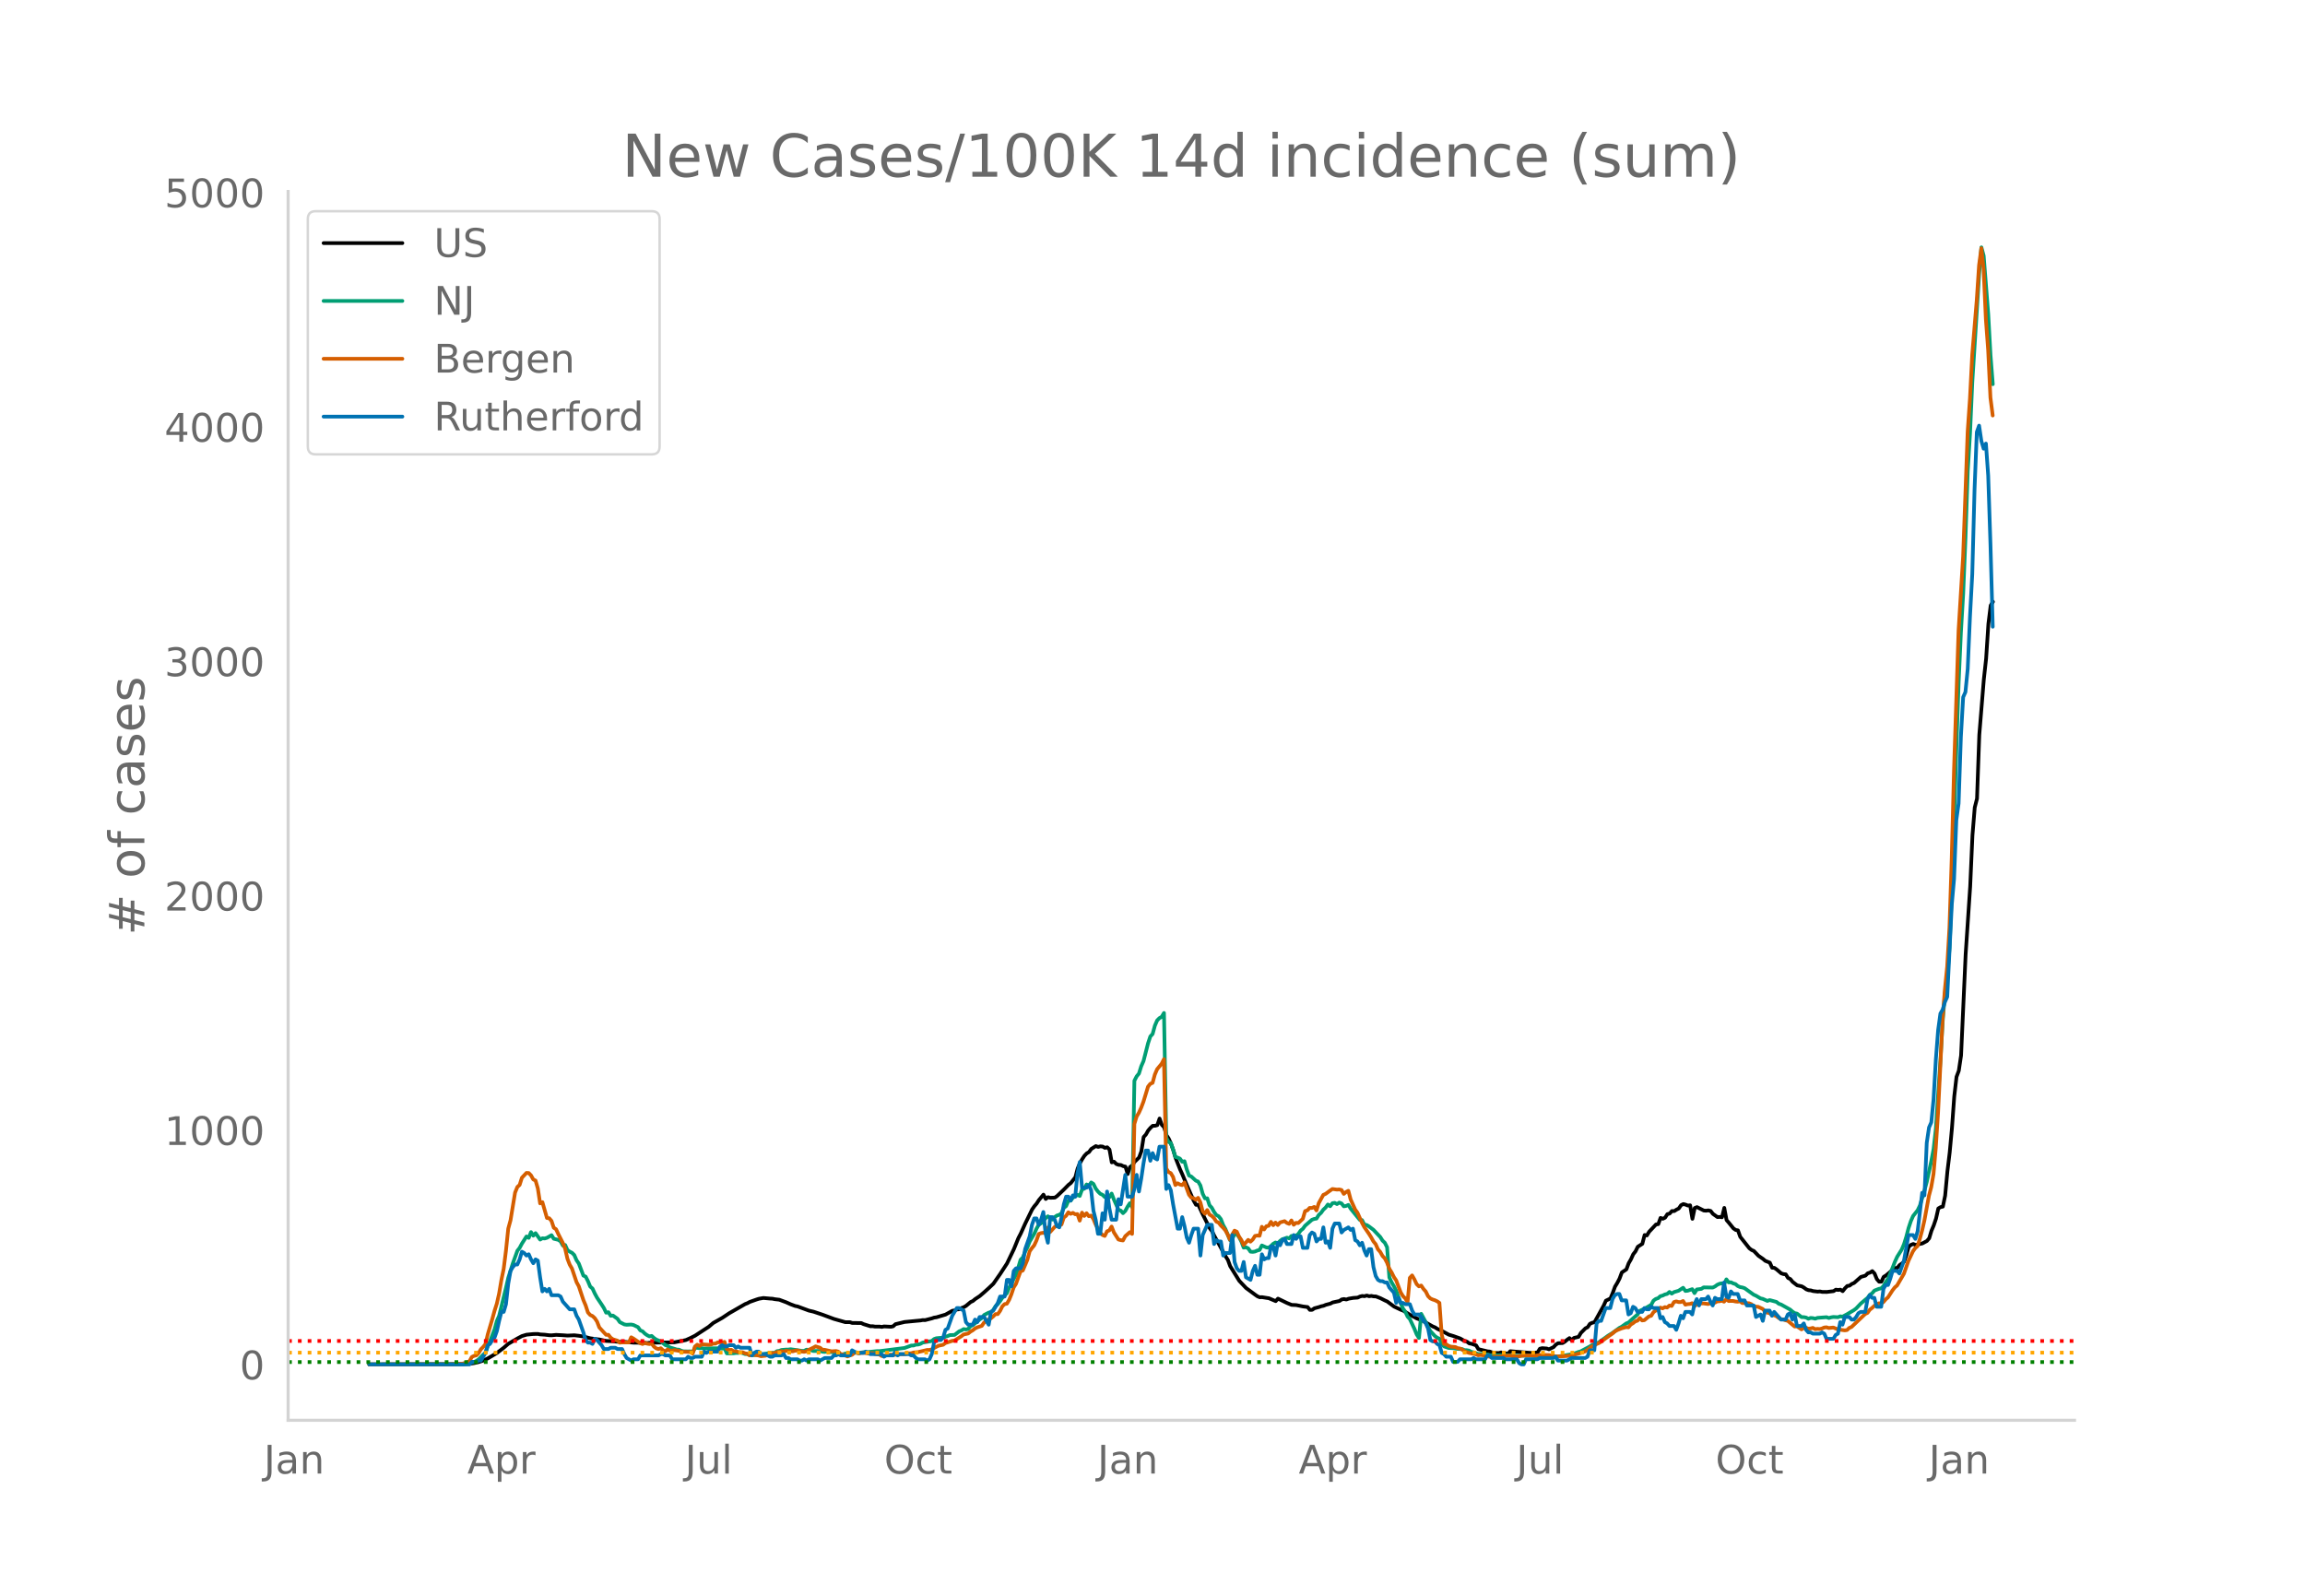 <svg height="864" viewBox="0 0 936 648" width="1248" xmlns="http://www.w3.org/2000/svg" xmlns:xlink="http://www.w3.org/1999/xlink"><defs><style>*{stroke-linecap:butt;stroke-linejoin:round}</style></defs><g id="figure_1"><path d="M0 648h936V0H0z" style="fill:#fff" id="patch_1"/><g id="axes_1"><path d="M117 576.72h725.4V77.76H117z" style="fill:none" id="patch_2"/><path clip-path="url(#pf235233753)" d="m149.973 554.04 37.92-.102 2.775-.136 1.85-.275 1.85-.43 1.85-.592 1.85-.898 1.85-1.078 1.85-1.113 2.774-2.125 1.85-1.604 1.85-1.089 1.85-1.076 1.85-.981 1.849-.56 2.775-.277 1.85-.032.924.195 1.85.11 1.85.226.925.027 1.85-.173 2.774.146 1.85.137 2.775-.126 1.85.21 1.85.28 2.774.726 2.775.387.925.098 2.774.6 1.85.083 2.775.233 1.85.084.925-.043 3.7.346 4.624.053.925.12.925-.143 10.173-.183 4.625-.914 1.85-.827 1.85-.931 5.549-3.614 1.85-1.56 3.7-2.096 2.774-1.852 6.474-3.72.925-.361.925-.508 2.775-.988.925-.293 1.85-.33 2.774.246.925.045.925.196 1.85.216 2.775 1.033 1.85.827 1.85.693.924.166 4.625 1.705 1.85.427 3.7 1.232 4.624 1.724 4.624 1.31 1.85.006.925.306 3.7.049.924.442 2.775.863.925-.029.925.16 1.85-.01.924.141.925-.198 2.775.138.925-.185.925-.864 3.7-.893 4.624-.444 1.85-.168.925-.173.925.037 2.774-.707.925-.325.925-.127 3.7-1.096 2.774-1.555.925-.144.925-.372.925-.088.925-.514.925-.325.925-.544 1.85-1.545.925-.433.924-.772 1.85-1.219 1.85-1.587 1.85-1.675 1.85-1.751 2.774-3.99 2.775-4.26 2.775-5.782 1.85-4.537.924-1.77 1.85-4.11 2.775-5.697.925-1.334.925-1.084.925-1.426 1.85-2.2.924 1.76.925-.706.925.221 1.85-.059.925-.655 2.775-2.658 1.85-1.882.924-.722 1.85-2.349.925-3.545.925-2.166.925-1.627.925-1.395.925-.964.925-.549.924-1.266 1.85-1.154.925.342.925-.232.925.088.925.524.925-.234.925.92.925 5.209.924-.271.925.932.925.344.925.062.925.46.925.194.925 3.015.925-2.834.925-.634.925-1.46 1.85-1.785.924-2.518.925-5.796.925-1.017.925-1.63.925-1.082.925-.84.925-.01.925-.247.924-2.686.925 2.593.925.92.925 3.21.925 1.394.925 2.044.925 2.606.925 3.167 1.85 4.717.924 2.022 1.85 4.435 2.775 6.293.925 1.633.925-.021 1.85 3.973 2.774 5.507.925 1.23.925 1.844 1.85 3.336 2.775 5.066.924 1.45.925 2.512 3.7 5.977 2.775 2.924 3.7 2.736.924.637.925.374.925-.042 1.85.303.925.131 2.774 1.177.925-1.017 3.7 1.789 1.85.755 1.85.076 2.774.568 1.85.233.925 1.154.925-.025.925-.63 1.85-.494.924-.323.925-.19.925-.393 1.85-.485.925-.485 2.775-.589.925-.634.924-.152.925.198.925-.33 1.85-.322 1.85-.135.925-.438.925-.227.925.102.924-.283.925.297.925-.132.925.183.925.028 1.85.72 1.85.93.925.417 2.774 2.059 2.775 1.307.925.34 2.775 1.688 2.774 1.497 1.85.64 4.625 2.597.924.375.925.601 1.85.842 2.775 1.505 1.85.555 2.774.985 1.85 1.057.925.27.925.687.925.153 1.85.64.925 1.538 3.7.89.924.08.925.346 1.85.246.925.019.925-.28.925.311.924.071.925.211.925-1.064 8.324.69 1.85-.125.925-.045.925-1.53.925-.225 1.85.137.925.326 1.85-.884.924-1.002.925-.59 1.85-.071.925-.575.925-.79.925-.641.925.84.924-.923 1.85-.422.925-1.583 1.85-1.874.925-.472.925-1.384.925-.401.925-.24 3.7-6.692.924-2.043 1.85-.903.925-2.233.925-2.558.925-1.524.924-1.783.925-2.473 1.85-1.24.925-2.483.925-1.603.925-2.048.925-1.172.925-1.877 1.85-1.19.924-3.577.925.174.925-1.516 2.775-2.938.925-.13.925-2.537.925.345.925-.446.924-1.422.925-.247.925-1.028.925.048.925-.607.925-.462.925-1.346.925-.462.925.236.925.387.924-.112.925 5.487.925-4.378.925-.385 2.775 1.396.925.075.925-.135.925.22.924 1.183 1.85 1.315.925-.062.925.13.925-3.805.925 4.964.925 1.064 1.85 2.292.924.648.925.154.925 2.618 3.7 4.666.925.695.925.41 1.85 1.938 1.85 1.276.924.785 1.85.739.925 2.062.925.051.925.637 1.85 1.58.924.31.925.106.925 1.47.925.432.925 1.14 1.85 1.424 1.85.39.924.526.925.7.925.349.925.08.925.286 1.85.215.925-.074.925.195 1.85.019 2.774-.336.925-.606.925.129.925-.131.925.626.925-1.178.925-.928.924-.137.925-.698.925-.392 2.775-2.453 1.85-.534.925-.941.925-.284.925-.604.924.978.925 2.258.925 1.065.925-.01.925-1.963.925-.546 1.85-1.549.925-.974.925-.495.924-.093.925-1.118.925-.616.925-.845.925-2.687.925-3.293.925-.774.925-.36.925.39 2.774-.613 1.85-.998.925-1.1.925-3.058.925-2.189.925-2.745.925-4.11.925-.547.924-.203.925-4.448.925-9.88.925-7.652.925-9.971.925-12.725.925-8.021.925-2.472.925-6.211 1.85-40.966 1.85-27.679.924-20.77.925-11.25.925-3.646.925-25.825 1.85-22.635.925-8.374.924-14.115.925-7.476.925-1.487h0" style="fill:none;stroke:#000;stroke-linecap:round;stroke-width:1.5" id="line2d_1"/><path clip-path="url(#pf235233753)" d="m149.973 554.04 37.92-.105 2.775-.352.925-.329.925-.17.925-.471.925-.618 1.85-1.877.925-.77.925-2.646.924-2.066 1.85-4.836.925-3.4.925-2.109 2.775-11.329.925-4.06 1.85-5.85 1.85-5.132.924-1.196.925-1.727 1.85-2.895.925.553.925-2.336.925 1.45.925-1.02 1.85 2.605.924-.536.925.086.925-.274 1.85-1.062.925 1.451 1.85.45.924.626.925 1.685.925-.216.925 2.035.925.656.925.456.925.915.925 2.122.925 1.347 1.85 4.887.924.416.925 1.818.925 2.216.925.79.925 2.004.925 1.705 1.85 2.766.925 1.44.924 1.909.925-.193.925 1.447.925-.096 1.85 1.333.925 1.336 1.85.934.925.135 1.85-.096.924.184 1.85.888.925 1.32.925.372.925.925.925.654.925.473.924-.184.925.834.925.649 1.85.736 1.85 1.498.925.346.925.602 2.774.858.925.062.925.447.925.235 1.85.024.925-.021.925.42.925-1.809.924-.043.925.163.925-.035.925.141 1.85-.06 3.7-.04 1.85.125.924-.1.925 2.064 1.85-.013.925-.032.925-.143.925.002.925-.138.925.221.924.36.925.03.925.43 1.85.002 3.7-.403 2.774-.515 1.85-.018.925-.686.925-.114.925-.377 1.85-.157h.925l.924-.142 1.85.26 2.775.42.925-.025.925-.485 1.85.227.924.33 1.85-.025.925.017.925.294.925.075.925-.173.925.21.925.036 1.85.38.924.374.925.227.925-.076.925-.298 2.775-.026.925-.298.925-.17.924.218 1.85-.29.925.027 4.625-.463.925.016 10.174-1.282 2.774-.994.925-.021.925-.341.925-.048.925-.271.925-.521 3.7-.639.924-.787.925-.34 1.85-.178.925.096.925-.57.925-.248.925-.382 1.85-.061 1.85-1.426.924-.384.925-.559.925.146.925-.193.925-1.12.925-.405 2.774-2.29.925-.62.925-1.25 1.85-.961.925-.189.925-.896.925-1.514.924-.858.925-1.196.925-1.385 1.85-1.85.925-2.283.925-1.495.925-2.08.925-1.524 1.85-6.2.924-.911.925-2.36.925-1.727.925-2.379 1.85-3.142.925-2.095.925-1.632.925-.534 1.85-2.116.924-.748.925.59.925.75.925-1.041.925-.622.925-.267.925-.655.925-2.183.924-.702.925-2.21.925.02.925-1.287.925-.433.925-.694.925.477.925-2.612.925-.338.925-1.723.925.686.924-1.499.925.577.925 1.894.925 1.214.925.916.925.42.925.936.925-.371.925.446.925-1.511.924 2.401 1.85 4.167.925.331.925 1.054.925-.902.925-1.72.925-1.414.925 1.613.925-51.356.924-1.78.925-1.118.925-2.974.925-2.102 1.85-7.22.925-2.78.925-.995.925-3.387.925-2.139.924-.926.925-.523.925-1.57.925 50.624.925 1.755.925.442.925 2.606.925 3.023.925.282.925.4.924 1.28.925-.204.925 3.288.925 2.514.925.407 1.85 1.685.925.363.925 1.583.925 3.352.924 1.885.925-.03.925 2.827.925 1.007.925 1.696.925 1.285.925.471.925 1.168.925 2.416.925 1.626 1.85 4.49.924-.518.925-1.927.925.014.925 1.267.925 1.75.925 2.465.925-.153.925.449.924 1.342.925.086.925-.147.925-.405.925-.238.925-1.818 1.85.816.925.09.925-.7.924-.904.925-.524.925.426.925-1.038.925-.704.925-.256.925-.372.925.287.925-.986.925.343.925-.458.924-.666.925-1.37.925-.744.925-1.272 2.775-2.4.925-.344.925-.14.925-1.481.924-.857.925-1.28.925-.857.925-1.238.925.69.925-1.218.925-.146.925.497.925-.604.925.343.924 1.17.925-.156.925-.416.925 1.507 3.7 4.554.925.112.925 1.811.924.159.925.56 1.85 1.394 2.775 2.937.925 1.457.925.874.925 1.814.924 12.304.925 1.961.925 1.557.925 1.794 1.85 5.205.925 2.09.925 1.287.925 1.966.925 1.014 1.85 3.948.924 2.286.925 1.452.925-9.813 1.85 3.416.925 1.946.925 1.644 1.85 2.006.924.681.925.385.925 2.234.925.913 1.85.63 1.85.094 1.85.281 1.85.098.924.419.925.025.925.161.925.522.925.184 1.85.684 2.774.007 1.85.434 1.85.047 2.775.012 1.85-.108 2.774.235 2.775.103.925-.09.925.075 1.85-.067 4.624.294 1.85-.027 4.624.096 1.85-.132 4.625-.792.924-.197 1.85-.723.925-.243 1.85-.985 1.85-.993.925-.59 1.85-.663.924-.462 2.775-1.97.925-.679 1.85-1.142 2.774-2.043.925-.468 1.85-1.34.925-.365 1.85-1.686 1.85-1.61.925-1.48 1.85-.828 2.774-1.62.925-1.707.925-.664.925-.301.925-.818.925-.244.925-.458.924-.214.925-.802.925.676.925-.618 1.85-.547 1.85-1.207.925 1.291.925-.096 1.85-.634.924 1.611.925-1.484 1.85-.244.925-.6 3.7.068.924-.446.925-.685.925-.401.925-.21.925.352.925-1.94.925 1.228.925-.045.925.46.924.278.925.79.925.413.925.161.925.298 3.7 2.652.925.404 1.85 1.09.924.2 1.85.828.925-.346 2.775.752.925.739.924.31 3.7 2.069.925.8.925.639.925.175 1.85 1.43.924.011.925.181.925.49.925-.35.925.082.925.238.925-.342 3.7-.277.924.344.925-.282.925-.15 1.85.108.925-.374.925.152 1.85-.99 2.774-1.661.925-.697 1.85-1.954 1.85-1.577.925-.74.925-1.26.925-.612.924-1.101 1.85-.724.925-.18.925-.942.925-1.62.925-1.33 1.85-4.514.925-2.374.924-2.03 1.85-2.953.925-2.197.925-2.964.925-3.557.925-2.793.925-2.115 1.85-2.34.924-1.93 1.85-6.103.925-3.462 1.85-8.525.925-4.87.925-8.196 1.85-27.845.924-15.952.925-11.057.925-6.915.925-11.614.925-23.024 1.85-58.17.925-26.52.925-20.477.925-15.698.924-22.634.925-27.198.925-15.156.925-20.92 2.775-43.829.925-10.904.925 3.427 1.85 23.704.924 16.645.925 11.796h0" style="fill:none;stroke:#009e73;stroke-linecap:round;stroke-width:1.5" id="line2d_2"/><path clip-path="url(#pf235233753)" d="m149.973 554.04 33.296-.071 4.625-.256 1.85-.53.924-.49.925-1.665.925-.45.925-.204.925-.96.925-1.541.925-.92.925-1.163.925-3.932 1.85-6.27.924-3.369.925-2.9.925-4.125.925-5.473.925-4.503.925-7.372.925-8.925.925-3.39 1.85-11.252.924-2.277.925-.837.925-2.92 1.85-1.961.925.05.925.95.925 1.665.925.45.924 3.195.925 6.065.925-.5 1.85 6.423.925.112.925 1.082.925 2.768.925.602.925 1.991 1.85 3.635.924 2.318.925 4.054.925 2.39.925 1.592 1.85 5.514.925 1.705 1.85 5.555.924 2.185.925 2.86.925 1.04.925.41.925.857.925 1.389.925 2.389 1.85 2.022.924.98.925-.01.925 1.174.925.653 1.85.552.925.817.925-.113 2.774.02.925-2.092.925.51 2.775 1.89.925.326.925-.48.925.337.925.153.924-.143.925 1.185.925.725.925.275.925-.347.925.848.925.418.925-.755.925.49h.925l.924-.225 1.85.276.925.378 3.7.081.925.674.925-2.869.924-.745.925.52.925-.674 2.775.194.925-.06.925-.41.925-.01.925-.5.925-.03.924.112.925-.286.925 2.89.925.418.925-.092.925.562.925.01.925.327 1.85.102.924.429.925.174.925.633.925-.245.925.03 1.85.307.925.275 1.85-.204 2.774-1.072.925.02.925-.449.925-.092.925-.265.925.234.925-.398.925.164 1.85.081.924-.275.925-.092 1.85.46.925.101.925-.204.925-.592 1.85-.899.924-.52 1.85.582.925.776.925.04 2.775.623 1.85-.112.924.235.925 1 .925.164 1.85.786.925-.398.925-.266.925-.806.925-.072.924.317.925-.235.925-.02 1.85.255 1.85-.153.925.367 1.85.204.924.623.925-.05.925-.246.925-.04.925-.235.925.102.925-.01.925-.266 2.775.02 1.85-.347.924-.04.925-.307 1.85-.163 3.7-.868.924.01.925-.255 1.85-1.021.925-.45 1.85-.388.925-.694 2.774-.899.925-.112 2.775-1.746.925-.735 1.85-.388.925-.746.925-.54.924-.746.925-.46 1.85-.612.925-1.369 1.85-1.245.925-.45.925-.765.925-.95.924.01.925-1.276.925-1.869.925-.929.925-.153.925-1.573.925-2.267.925-2.767.925-1.46 1.85-5.064.924-.358 1.85-4.34.925-3.44.925-1.308.925-1.113.925-1.98.925-2.635.925-.357 1.85-.266.924-2.001.925 1.807 1.85-2.042.925-.664.925.235.925-.592.925-2.798.924-.704.925-1.42.925.613.925-.398.925.572.925-.082.925 2.675.925-3.257.925 1.348.925-1.103.925 1.215.924-.266.925 1.359.925 2.256 1.85 3.42.925.848.925.388.925-1.878.925-.368.925-1.562.924 2.358 1.85 2.9.925.256.925.132.925-1.725 1.85-1.634.925.694.925-44.642.924-3.022.925-1.542.925-2.053.925-2.45 1.85-6.076.925-1.164.925-.388.925-3.38.925-2.164 1.85-2.237.924-1.838.925 44.336.925 1.522.925.418.925 1.552.925 3.278.925-.704.925.5.924.235.925-1.103 1.85 5.014.925 1.164.925.224.925.644.925-.766.925 1.848.925 3.584.924 1.031.925-1.51.925 1.827.925.541.925.899.925 1.44.925.387.925 1.195.925.909.925 1.072.924 1.654.925 2.134.925-2.113.925-1.583.925.439.925 2.022.925 1.337.925 2.053 1.85-2.094.924.715.925-.858.925-1.47.925-.153.925.082.925-3.635.925 1.072.925-1.318.925-.163.925-1.603.924 1.358.925-1.062.925 1 .925-1.061 1.85-.52.925.734.925.368.925-1.389.925 1.756.925-.786.924.092 1.85-1.715.925-3.145.925-.307.925-.99.925.02.925-.418.925 1.419.925-2.971 1.85-3.34.924-.398 1.85-1.358.925-.633 1.85.256.925-.072.925.225.924 1.582.925-.776.925-.48.925 3.503 1.85 4.125.925 1.256 1.85 4.135.925 1.716 1.85 2.675.924 1.46.925 1.675.925 1.123.925 2.093.925 1.052.925 1.644.925.98.925 1.757.924 2.47.925 1.481.925 1.869.925 1.358 1.85 4.911.925 1.501.925.899.925 1.603.925-9.935.924-.99.925 1.592.925 1.95.925.91.925-.338.925 1.389.925 1.031.925 1.88.925.928.925.43.924.295.925.45.925.633.925 12.804.925 3.86.925.153.925.623.925.327 1.85.153.924.46.925.132.925.429.925.725 1.85.653 2.775.562.925.408.925-.132 1.85.214 1.85.49.924.082 3.7-.204.925-.215 2.774-.122.925.275 1.85.133 1.85-.306.925-.174.925.072 1.85-.03 1.85.101 1.849-.306 3.7.01 2.774.51 1.85.062 2.775-.174 1.85-.214 3.7-.98 1.849-.674.925-.592 1.85-1.46.925-.338.924-.592.925-.388.925-.541 1.85-1.41 2.775-1.95.925-.827.925-.52 1.85-.735 1.85-.511.924.102.925-1.133.925-.552.925-.745.925-.296.925-1.072.924.98.925-.102 1.85-1.532.925-.265.925-1.44.925-.684.925-.5.925-.685.925.307.925-.5.924.163.925-.797.925.153.925-1.572.925-.296.925.286.925.01.925-.44.925 1.492.925-.215.924-.071.925-.307.925 1.256.925-.806 1.85-.358.925-.02 1.85.265.925-.316.924-.03.925-.225.925-.5.925-.062.925-.204.925.378.925-1.032.925.756 1.85-.01.924.214.925.082.925-.174.925.715 1.85.04.925.062.925.378.925.766.925.224.924.072 1.85.868.925 1.062.925.439.925.214.925.715.925.122.925.388.925.705.924.541.925.051.925.358.925.224 2.775 2.308.925-.082 1.85 1.246.924-.541.925-.123.925.388.925-.092.925-.234.925.52.925-.122.925.081.925-.224.925-.409.924-.092.925.297 1.85-.194 1.85.755 2.775.398.925-.122.924-.868.925-.398 5.55-5.27.925-.428.925-1.297.925-.715.924-.867 1.85-1.042.925.02.925-.51.925-1.113.925-.786 1.85-2.86.925-1.184.924-.796 2.775-4.759 1.85-5.268 1.85-3.89.925-1.267.925-.817.924-2.93.925-3.41.925-4.034 1.85-10.068.925-3.503.925-5.299.925-10.589.925-14.346 1.85-38.087.924-11.988.925-9.19.925-15.806.925-28.202.925-35.616 1.85-56.773 1.85-30.112 1.85-50.748.924-13.336.925-17.828 1.85-22.383.925-14.03.925-6.892.925 8.465.925 20.412.924 12.457.925 19.32.925 7.249h0" style="fill:none;stroke:#d55e00;stroke-linecap:round;stroke-width:1.5" id="line2d_3"/><path clip-path="url(#pf235233753)" d="M149.973 554.04h40.695l.925-1.04h1.85l.925-.52h.925l1.85-3.12.925-3.12.924-.521.925-1.56.925-1.04.925-2.6.925-4.161.925-3.64h.925l.925-3.12.925-8.322.925-5.2.925-1.56.924-1.04h.925l.925-2.08.925-3.121.925.52.925 1.04.925-.52.925 2.08.925 1.56.925-1.56.924.52.925 6.76.925 5.722.925-1.04.925 1.04.925-1.04.925 2.6h2.775l.924.52.925 2.08 2.775 3.12h1.85l.925 2.6.925 1.56 1.85 5.202.924 3.12.925 1.04h.925l.925.52.925-2.08.925.52 1.85 2.08.925 1.56h1.85l.924-.52h1.85l.925.52h1.85l.925 2.08.925 1.56 1.85 1.04.924-.52h1.85l.925-1.56h7.4l.924-.52h.925l.925.52h1.85l.925 1.56h5.549l.925-1.04.925.52h.925l.925-.52h2.774l.925-2.08.925.52.925-.52h3.7l.925-2.08.924-.52.925.52h.925l.925-.52h1.85l.925 1.04.925-.52.925.52h3.7l.924 3.12.925-1.04.925-.52h.925l.925 1.04h1.85l1.85 1.04h.924l.925-.52h2.775l.925-.52.925 1.56h.925l.924.52h2.775l.925.52h.925l.925-.52.925.52.925-.52h3.7l.924.52 1.85-1.04h2.775l.925-1.04h.924l.925-.52.925.52h3.7l.925-2.08 1.85 1.04h2.774l.925-.52 1.85 1.04h4.624l.925 1.04.925-.52h2.775l.925-1.56.925 1.56.925-.52h3.7l.924.52h.925l.925 1.04.925.52h2.775l.925.52.924-.52.925-2.08.925-4.68.925-1.04h1.85l.925-1.04.925-3.12.925-.52 1.85-5.201 1.85-3.12h.924l1.85 1.04.925 4.68.925 1.04h1.85l.924-2.08.925 1.04.925-2.08h1.85l1.85 3.12.925-5.2.925-.52 1.85-3.12.924-2.601h1.85l.925-6.76h.925l.925 2.6.925-6.241.925-1.04h1.85l.924-2.08.925-5.721 1.85-5.201.925-4.68.925-2.6h.925l.925 2.6.925-2.08.924-3.121.925 8.84.925 3.641.925-10.4h.925l.925 1.04.925 2.6.925.52.925-4.16.925-5.201.924-3.12h.925l.925 1.56.925-2.08.925.52.925-9.362.925-4.68.925 10.4h1.85l.925-1.04.924 2.08.925 8.322.925 3.64.925 5.72h.925l.925-8.32.925 2.6.925-11.441.925 6.76.925 4.681h1.85l.924-8.32.925 2.08 1.85-11.962.925 8.841h1.85l.925-3.12.924-5.72.925 6.76.925-5.2.925-6.241.925-5.201h.925l.925 4.16.925-3.12.925 2.08.925.52.924-5.2h1.85l.925 17.162.925-1.56.925 2.08.925 5.72 1.85 9.882h.925l.924-4.68.925 3.64.925 4.68.925 2.08.925-3.12.925-2.6h1.85l.925 10.92.925-8.32 1.85-4.16h1.85l.924 7.8.925-1.56.925.52h.925l.925 5.72.925-1.04h1.85l.924-7.28.925 10.921.925 2.6.925 1.04h.925l.925-3.64.925 6.24 1.85 1.041.924-3.64.925-2.08.925 3.64h.925l.925-8.321.925 2.08.925-.52h.925l.925-4.68h.924l.925 3.64.925-5.2.925 1.04.925-2.08.925-.52.925 2.08h1.85l.925-3.641.925 1.56.924-1.04h.925l.925 4.68h1.85l.925-5.2.925-1.04.925.52.925 3.12.925-1.04h.924l.925-4.68.925 6.24.925-.52.925 2.6.925-7.8.925-2.08h1.85l.925 3.64.924-1.04 1.85-1.04h0l.925 1.04.925-.52.925 4.68.925.52.925 1.56.925-1.04.925 3.12.924 2.08.925-2.6h.925l.925 7.281.925 3.64.925 1.561.925.52h.925l.925.52h.925l.924 2.08 1.85 2.08.925 4.161.925-2.08.925 2.08h.925l.925.52h1.85l.924 2.6.925 1.56h1.85l.925 1.04.925 1.561.925 1.04.925 2.08.925 4.68.925.52h.924l.925 1.041.925.52.925 3.12.925.52.925 1.04h1.85l.925 2.08h1.85l.924-1.04h4.625l.925-.52.925.52h3.7l.924-1.56h.925l.925 1.04h4.625l.924.52h4.625l.925 1.56.925.521h.925l.925-2.08h4.624l.925-.52h5.55l.924-.52.925 1.56h3.7l1.85-1.04h5.549l.925-.52.925-2.6h1.85l.924-10.922.925-1.04h.925l1.85-5.2h1.85l.925-3.641.925-1.56.925-.52h.924l.925 2.6h1.85l.925 5.72.925-.52.925-2.6.925.52.925 1.56h1.85l.924-1.56.925.52h.925l.925-1.04.925.52h1.85l.925 4.16.925-.52.925 2.081.924.52.925 1.04h1.85l.925 1.56.925-2.6.925-3.12.925 1.04.925-2.6h1.85l.924 1.04.925-4.16.925-2.081.925 2.6.925-2.6h1.85l.925-1.04.925 2.08.924 1.56.925-3.12.925.52h1.85l.925-6.76.925 5.72.925.52.925-2.6.925 1.04h1.85l.924 2.6h1.85l.925 2.08h2.775l.925 4.68 1.85-1.04.924 2.601.925-4.16h1.85l.925 2.08.925-1.56 2.774 3.12h1.85l.925-2.08.925-.52.925 2.6.925-2.08.925 4.68h1.85l.924-1.04.925 2.6.925 1.04h.925l.925.52h2.775l.925-.52.925.52.924 2.08h2.775l.925-1.56.925-.52.925-4.68.925 1.04.925-3.12h1.85l.924 1.04h.925l.925-1.04.925-1.56.925-.52h1.85l.925-5.201.925-1.56.925 1.04h.924l.925 3.64h1.85l.925-7.28.925-1.56h.925l.925-2.601.925-3.12h1.85l.924 1.04 1.85-5.2 1.85-10.402h1.85l.925 1.56.925-3.12 1.85-15.602.924 1.04.925-21.322.925-6.241.925-2.08.925-9.361.925-16.122.925-11.962.925-6.76.924-1.56.925-3.12.925-2.081 1.85-37.444.925-10.402.925-23.922.925-6.761.925-27.043.925-16.122.924-2.08.925-9.361.925-21.323.925-17.162.925-34.324.925-23.403.925-2.6.925 6.24.925 3.121.925-2.08.924 13.002.925 28.083.925 33.284h0" style="fill:none;stroke:#0072b2;stroke-linecap:round;stroke-width:1.5" id="line2d_4"/><path clip-path="url(#pf235233753)" d="M117 553.088h725.4" style="fill:none;stroke:green;stroke-dasharray:1.5,2.475;stroke-dashoffset:0;stroke-width:1.5" id="line2d_5"/><path clip-path="url(#pf235233753)" d="M117 549.28h725.4" style="fill:none;stroke:orange;stroke-dasharray:1.5,2.475;stroke-dashoffset:0;stroke-width:1.5" id="line2d_6"/><path clip-path="url(#pf235233753)" d="M117 544.521h725.4" style="fill:none;stroke:red;stroke-dasharray:1.5,2.475;stroke-dashoffset:0;stroke-width:1.5" id="line2d_7"/><path d="M117 576.72V77.76" style="fill:none;stroke:#d3d3d3;stroke-linecap:square;stroke-linejoin:miter;stroke-width:1.25" id="patch_3"/><path d="M117 576.72h725.4" style="fill:none;stroke:#d3d3d3;stroke-linecap:square;stroke-linejoin:miter;stroke-width:1.25" id="patch_4"/><g id="matplotlib.axis_1"><g id="xtick_1"><g style="fill:#696969" transform="matrix(.16 0 0 -.16 107.118 598.378)" id="text_1"><defs><path d="M9.813 72.906h9.859V5.078q0-13.187-5-19.14-5-5.954-16.094-5.954h-3.75v8.297h3.078q6.531 0 9.219 3.672Q9.813-4.39 9.813 5.078z" id="DejaVuSans-74"/><path d="M34.281 27.484q-10.89 0-15.093-2.484-4.204-2.484-4.204-8.5 0-4.781 3.157-7.594 3.156-2.797 8.562-2.797 7.485 0 12 5.297 4.516 5.297 4.516 14.078v2zm17.922 3.72V0H43.22v8.297Q40.14 3.328 35.547.953q-4.594-2.375-11.234-2.375-8.391 0-13.36 4.719Q6 8.016 6 15.922q0 9.219 6.172 13.906 6.187 4.688 18.437 4.688h12.61v.89q0 6.203-4.078 9.594-4.078 3.39-11.453 3.39-4.688 0-9.141-1.124-4.438-1.125-8.531-3.375v8.312q4.921 1.906 9.562 2.844 4.64.953 9.031.953 11.875 0 17.735-6.156 5.86-6.14 5.86-18.64z" id="DejaVuSans-97"/><path d="M54.89 33.016V0h-8.984v32.719q0 7.765-3.031 11.61-3.031 3.858-9.078 3.858-7.281 0-11.484-4.64-4.204-4.625-4.204-12.64V0H9.08v54.688h9.03v-8.5q3.235 4.937 7.594 7.374Q30.078 56 35.797 56q9.422 0 14.25-5.828 4.844-5.828 4.844-17.156z" id="DejaVuSans-110"/></defs><use xlink:href="#DejaVuSans-74"/><use x="29.492" xlink:href="#DejaVuSans-97"/><use x="90.771" xlink:href="#DejaVuSans-110"/></g></g><g id="xtick_2"><g style="fill:#696969" transform="matrix(.16 0 0 -.16 189.777 598.378)" id="text_2"><defs><path d="M34.188 63.188 20.797 26.906h26.812zm-5.579 9.718h11.188L67.578 0h-10.25l-6.64 18.703h-32.86L11.188 0H.78z" id="DejaVuSans-65"/><path d="M18.11 8.203v-29H9.077v75.484h9.031v-8.296q2.844 4.875 7.157 7.234Q29.594 56 35.594 56q9.968 0 16.187-7.906 6.235-7.907 6.235-20.797T51.78 6.484q-6.218-7.906-16.187-7.906-6 0-10.328 2.375-4.313 2.375-7.157 7.25zm30.578 19.094q0 9.906-4.079 15.547-4.078 5.64-11.203 5.64-7.14 0-11.218-5.64-4.079-5.64-4.079-15.547 0-9.906 4.078-15.547 4.079-5.64 11.22-5.64 7.124 0 11.202 5.64t4.078 15.547z" id="DejaVuSans-112"/><path d="M41.11 46.297q-1.516.875-3.297 1.281Q36.03 48 33.89 48q-7.625 0-11.703-4.953-4.079-4.953-4.079-14.234V0H9.08v54.688h9.03v-8.5q2.844 4.984 7.375 7.39Q30.031 56 36.531 56q.922 0 2.047-.125 1.125-.11 2.484-.36z" id="DejaVuSans-114"/></defs><use xlink:href="#DejaVuSans-65"/><use x="68.408" xlink:href="#DejaVuSans-112"/><use x="131.885" xlink:href="#DejaVuSans-114"/></g></g><g id="xtick_3"><g style="fill:#696969" transform="matrix(.16 0 0 -.16 278.13 598.378)" id="text_3"><defs><path d="M8.5 21.578v33.11h8.984V21.922q0-7.766 3.016-11.656 3.031-3.875 9.094-3.875 7.265 0 11.484 4.64 4.234 4.64 4.234 12.656v31h8.985V0h-8.984v8.406Q42.047 3.422 37.718 1q-4.313-2.422-10.032-2.422-9.421 0-14.312 5.86Q8.5 10.296 8.5 21.578zM31.11 56z" id="DejaVuSans-117"/><path d="M9.422 75.984h8.984V0H9.422z" id="DejaVuSans-108"/></defs><use xlink:href="#DejaVuSans-74"/><use x="29.492" xlink:href="#DejaVuSans-117"/><use x="92.871" xlink:href="#DejaVuSans-108"/></g></g><g id="xtick_4"><g style="fill:#696969" transform="matrix(.16 0 0 -.16 359.041 598.378)" id="text_4"><defs><path d="M39.406 66.219q-10.75 0-17.078-8.016-6.312-8-6.312-21.828 0-13.766 6.312-21.781 6.328-8 17.078-8 10.735 0 17.016 8 6.281 8.015 6.281 21.781 0 13.828-6.281 21.828-6.281 8.016-17.016 8.016zm0 8q15.328 0 24.5-10.281 9.188-10.282 9.188-27.563 0-17.234-9.188-27.516-9.172-10.28-24.5-10.28-15.375 0-24.593 10.25-9.204 10.265-9.204 27.546t9.204 27.563q9.218 10.28 24.593 10.28z" id="DejaVuSans-79"/><path d="M48.781 52.594v-8.407q-3.812 2.11-7.64 3.157-3.828 1.047-7.735 1.047-8.75 0-13.593-5.547-4.829-5.532-4.829-15.547 0-10.016 4.829-15.563 4.843-5.53 13.593-5.53 3.907 0 7.735 1.046 3.828 1.047 7.64 3.156V2.094Q45.016.344 40.984-.531q-4.015-.89-8.562-.89-12.36 0-19.64 7.765-7.266 7.765-7.266 20.953 0 13.375 7.343 21.031Q20.22 56 33.016 56q4.14 0 8.093-.86 3.953-.843 7.672-2.546z" id="DejaVuSans-99"/><path d="M18.313 70.219V54.688h18.5v-6.985h-18.5V18.016q0-6.688 1.828-8.594 1.828-1.906 7.453-1.906h9.218V0h-9.218q-10.407 0-14.36 3.875-3.953 3.89-3.953 14.14v29.688H2.687v6.984h6.594V70.22z" id="DejaVuSans-116"/></defs><use xlink:href="#DejaVuSans-79"/><use x="78.711" xlink:href="#DejaVuSans-99"/><use x="133.691" xlink:href="#DejaVuSans-116"/></g></g><g id="xtick_5"><g style="fill:#696969" transform="matrix(.16 0 0 -.16 445.632 598.378)" id="text_5"><use xlink:href="#DejaVuSans-74"/><use x="29.492" xlink:href="#DejaVuSans-97"/><use x="90.771" xlink:href="#DejaVuSans-110"/></g></g><g id="xtick_6"><g style="fill:#696969" transform="matrix(.16 0 0 -.16 527.366 598.378)" id="text_6"><use xlink:href="#DejaVuSans-65"/><use x="68.408" xlink:href="#DejaVuSans-112"/><use x="131.885" xlink:href="#DejaVuSans-114"/></g></g><g id="xtick_7"><g style="fill:#696969" transform="matrix(.16 0 0 -.16 615.72 598.378)" id="text_7"><use xlink:href="#DejaVuSans-74"/><use x="29.492" xlink:href="#DejaVuSans-117"/><use x="92.871" xlink:href="#DejaVuSans-108"/></g></g><g id="xtick_8"><g style="fill:#696969" transform="matrix(.16 0 0 -.16 696.63 598.378)" id="text_8"><use xlink:href="#DejaVuSans-79"/><use x="78.711" xlink:href="#DejaVuSans-99"/><use x="133.691" xlink:href="#DejaVuSans-116"/></g></g><g id="xtick_9"><g style="fill:#696969" transform="matrix(.16 0 0 -.16 783.221 598.378)" id="text_9"><use xlink:href="#DejaVuSans-74"/><use x="29.492" xlink:href="#DejaVuSans-97"/><use x="90.771" xlink:href="#DejaVuSans-110"/></g></g></g><g id="matplotlib.axis_2"><g id="ytick_1"><g style="fill:#696969" transform="matrix(.16 0 0 -.16 97.32 560.119)" id="text_10"><defs><path d="M31.781 66.406q-7.61 0-11.453-7.5Q16.5 51.422 16.5 36.375q0-14.984 3.828-22.484 3.844-7.5 11.453-7.5 7.672 0 11.5 7.5 3.844 7.5 3.844 22.484 0 15.047-3.844 22.531-3.828 7.5-11.5 7.5zm0 7.813q12.266 0 18.735-9.703 6.468-9.688 6.468-28.141 0-18.406-6.468-28.11-6.47-9.687-18.735-9.687-12.25 0-18.718 9.688-6.47 9.703-6.47 28.109 0 18.453 6.47 28.14Q19.53 74.22 31.78 74.22z" id="DejaVuSans-48"/></defs><use xlink:href="#DejaVuSans-48"/></g></g><g id="ytick_2"><g style="fill:#696969" transform="matrix(.16 0 0 -.16 66.78 464.932)" id="text_11"><defs><path d="M12.406 8.297h16.11v55.625l-17.532-3.516v8.985l17.438 3.515h9.86V8.296H54.39V0H12.406z" id="DejaVuSans-49"/></defs><use xlink:href="#DejaVuSans-49"/><use x="63.623" xlink:href="#DejaVuSans-48"/><use x="127.246" xlink:href="#DejaVuSans-48"/><use x="190.869" xlink:href="#DejaVuSans-48"/></g></g><g id="ytick_3"><g style="fill:#696969" transform="matrix(.16 0 0 -.16 66.78 369.746)" id="text_12"><defs><path d="M19.188 8.297h34.421V0H7.33v8.297q5.609 5.812 15.296 15.594 9.703 9.797 12.188 12.64 4.734 5.313 6.609 9 1.89 3.688 1.89 7.25 0 5.813-4.078 9.469-4.078 3.672-10.625 3.672-4.64 0-9.797-1.61-5.14-1.609-11-4.89v9.969Q13.767 71.78 18.938 73q5.188 1.219 9.485 1.219 11.328 0 18.062-5.672 6.735-5.656 6.735-15.125 0-4.5-1.688-8.531-1.672-4.016-6.125-9.485-1.218-1.422-7.765-8.187-6.532-6.766-18.453-18.922z" id="DejaVuSans-50"/></defs><use xlink:href="#DejaVuSans-50"/><use x="63.623" xlink:href="#DejaVuSans-48"/><use x="127.246" xlink:href="#DejaVuSans-48"/><use x="190.869" xlink:href="#DejaVuSans-48"/></g></g><g id="ytick_4"><g style="fill:#696969" transform="matrix(.16 0 0 -.16 66.78 274.56)" id="text_13"><defs><path d="M40.578 39.313Q47.656 37.797 51.625 33q3.984-4.781 3.984-11.813 0-10.78-7.422-16.703-7.421-5.906-21.093-5.906-4.578 0-9.438.906-4.86.907-10.031 2.72v9.515q4.094-2.39 8.969-3.61 4.89-1.218 10.218-1.218 9.266 0 14.125 3.656 4.86 3.656 4.86 10.64 0 6.454-4.516 10.079-4.515 3.64-12.562 3.64h-8.5v8.11h8.89q7.266 0 11.125 2.906 3.86 2.906 3.86 8.375 0 5.61-3.985 8.61-3.968 3.015-11.39 3.015-4.063 0-8.703-.89-4.641-.876-10.203-2.72v8.782q5.624 1.562 10.53 2.344 4.907.78 9.25.78 11.235 0 17.766-5.109 6.547-5.093 6.547-13.78 0-6.063-3.468-10.235-3.47-4.172-9.86-5.782z" id="DejaVuSans-51"/></defs><use xlink:href="#DejaVuSans-51"/><use x="63.623" xlink:href="#DejaVuSans-48"/><use x="127.246" xlink:href="#DejaVuSans-48"/><use x="190.869" xlink:href="#DejaVuSans-48"/></g></g><g id="ytick_5"><g style="fill:#696969" transform="matrix(.16 0 0 -.16 66.78 179.373)" id="text_14"><defs><path d="M37.797 64.313 12.89 25.39h24.906zm-2.594 8.593H47.61V25.391h10.407v-8.203H47.609V0h-9.812v17.188H4.89v9.515z" id="DejaVuSans-52"/></defs><use xlink:href="#DejaVuSans-52"/><use x="63.623" xlink:href="#DejaVuSans-48"/><use x="127.246" xlink:href="#DejaVuSans-48"/><use x="190.869" xlink:href="#DejaVuSans-48"/></g></g><g id="ytick_6"><g style="fill:#696969" transform="matrix(.16 0 0 -.16 66.78 84.186)" id="text_15"><defs><path d="M10.797 72.906h38.719v-8.312H19.828v-17.86q2.14.735 4.281 1.094 2.157.36 4.313.36 12.203 0 19.328-6.688 7.14-6.688 7.14-18.11 0-11.765-7.328-18.296-7.328-6.516-20.656-6.516-4.593 0-9.36.781-4.75.782-9.827 2.344v9.922q4.39-2.39 9.078-3.563 4.687-1.171 9.906-1.171 8.453 0 13.375 4.437 4.938 4.438 4.938 12.063 0 7.609-4.938 12.047-4.922 4.453-13.375 4.453-3.953 0-7.89-.875-3.922-.875-8.016-2.735z" id="DejaVuSans-53"/></defs><use xlink:href="#DejaVuSans-53"/><use x="63.623" xlink:href="#DejaVuSans-48"/><use x="127.246" xlink:href="#DejaVuSans-48"/><use x="190.869" xlink:href="#DejaVuSans-48"/></g></g><g style="fill:#696969" transform="matrix(0 -.2 -.2 0 58.62 379.813)" id="text_16"><defs><path d="M51.125 44H36.922l-4.11-16.313h14.313zm-7.328 27.781-5.078-20.265h14.265L58.11 71.78h7.813L60.89 51.516h15.234V44h-17.14l-4-16.313h15.53V20.22H53.079L48 0h-7.813l5.032 20.219H30.906L25.875 0h-7.86l5.079 20.219H7.719v7.468h17.187L29 44H13.281v7.516h17.625l4.985 20.265z" id="DejaVuSans-35"/><path d="M30.61 48.39q-7.22 0-11.422-5.64-4.204-5.64-4.204-15.453 0-9.813 4.172-15.453 4.188-5.64 11.453-5.64 7.188 0 11.375 5.655 4.203 5.672 4.203 15.438 0 9.719-4.203 15.406-4.187 5.688-11.375 5.688zm0 7.61q11.718 0 18.406-7.625 6.703-7.61 6.703-21.078 0-13.422-6.703-21.078-6.688-7.64-18.407-7.64-11.765 0-18.437 7.64-6.656 7.656-6.656 21.078 0 13.469 6.656 21.078Q18.844 56 30.609 56z" id="DejaVuSans-111"/><path d="M37.11 75.984V68.5h-8.594q-4.828 0-6.72-1.953-1.874-1.953-1.874-7.031v-4.828h14.797v-6.985H19.922V0H10.89v47.703H2.297v6.984h8.594V58.5q0 9.125 4.25 13.297 4.25 4.187 13.468 4.187z" id="DejaVuSans-102"/><path d="M44.281 53.078v-8.5q-3.797 1.953-7.906 2.922-4.094.984-8.5.984-6.688 0-10.031-2.047-3.344-2.046-3.344-6.156 0-3.125 2.39-4.906 2.391-1.781 9.626-3.39l3.078-.688q9.562-2.047 13.593-5.781 4.032-3.735 4.032-10.422 0-7.625-6.032-12.078-6.03-4.438-16.578-4.438-4.39 0-9.156.86Q10.688.296 5.422 2v9.281q4.984-2.594 9.812-3.89 4.829-1.282 9.579-1.282 6.343 0 9.75 2.172 3.421 2.172 3.421 6.125 0 3.656-2.468 5.61-2.453 1.953-10.813 3.765l-3.125.735q-8.344 1.75-12.062 5.39-3.704 3.64-3.704 9.985 0 7.718 5.47 11.906Q16.75 56 26.811 56q4.97 0 9.36-.734 4.406-.72 8.11-2.188z" id="DejaVuSans-115"/><path d="M56.203 29.594v-4.39H14.891q.593-9.282 5.593-14.142 5-4.859 13.938-4.859 5.172 0 10.031 1.266 4.86 1.265 9.656 3.812v-8.5Q49.266.734 44.187-.344 39.11-1.422 33.892-1.422q-13.094 0-20.735 7.61-7.64 7.625-7.64 20.625 0 13.421 7.25 21.296Q20.016 56 32.328 56q11.031 0 17.453-7.11 6.422-7.093 6.422-19.296zm-8.984 2.64q-.094 7.36-4.125 11.75-4.032 4.407-10.672 4.407-7.516 0-12.031-4.25-4.516-4.25-5.203-11.97z" id="DejaVuSans-101"/></defs><use xlink:href="#DejaVuSans-35"/><use x="83.789" xlink:href="#DejaVuSans-32"/><use x="115.576" xlink:href="#DejaVuSans-111"/><use x="176.758" xlink:href="#DejaVuSans-102"/><use x="211.963" xlink:href="#DejaVuSans-32"/><use x="243.75" xlink:href="#DejaVuSans-99"/><use x="298.73" xlink:href="#DejaVuSans-97"/><use x="360.01" xlink:href="#DejaVuSans-115"/><use x="412.109" xlink:href="#DejaVuSans-101"/><use x="473.633" xlink:href="#DejaVuSans-115"/></g></g><g style="fill:#696969" transform="matrix(.24 0 0 -.24 252.577 71.76)" id="text_17"><defs><path d="M9.813 72.906h13.28l32.329-60.984v60.984h9.562V0h-13.28L19.39 60.984V0H9.813z" id="DejaVuSans-78"/><path d="M4.203 54.688h8.985l11.234-42.672 11.172 42.672h10.593l11.235-42.672 11.187 42.672h8.985L63.28 0H52.688L40.922 44.828 29.109 0H18.5z" id="DejaVuSans-119"/><path d="M64.406 67.281v-10.39q-4.984 4.64-10.625 6.922-5.64 2.296-11.984 2.296-12.5 0-19.14-7.64-6.641-7.64-6.641-22.094 0-14.406 6.64-22.047 6.64-7.64 19.14-7.64 6.345 0 11.985 2.296 5.64 2.297 10.625 6.938V5.609Q59.234 2.094 53.437.33q-5.78-1.75-12.218-1.75-16.563 0-26.094 10.124-9.516 10.14-9.516 27.672 0 17.578 9.516 27.703 9.531 10.14 26.094 10.14 6.531 0 12.312-1.734 5.797-1.734 10.875-5.203z" id="DejaVuSans-67"/><path d="M25.39 72.906h8.297L8.297-9.28H0z" id="DejaVuSans-47"/><path d="M9.813 72.906h9.859V42.094L52.39 72.906h12.703L28.906 38.922 67.672 0H54.688L19.672 35.11V0h-9.86z" id="DejaVuSans-75"/><path d="M45.406 46.39v29.594h8.985V0h-8.985v8.203Q42.578 3.328 38.25.953q-4.313-2.375-10.375-2.375-9.906 0-16.14 7.906-6.22 7.922-6.22 20.813 0 12.89 6.22 20.797Q17.968 56 27.874 56q6.063 0 10.375-2.375 4.328-2.36 7.156-7.234zm-30.61-19.093q0-9.906 4.079-15.547 4.078-5.64 11.203-5.64 7.125 0 11.219 5.64 4.11 5.64 4.11 15.547 0 9.906-4.11 15.547-4.094 5.64-11.219 5.64-7.125 0-11.203-5.64-4.078-5.64-4.078-15.547z" id="DejaVuSans-100"/><path d="M9.422 54.688h8.984V0H9.422zm0 21.296h8.984v-11.39H9.422z" id="DejaVuSans-105"/><path d="M31 75.875q-6.531-11.219-9.719-22.219-3.172-10.984-3.172-22.265 0-11.266 3.203-22.328Q24.517-2 31-13.188h-7.813Q15.875-1.704 12.235 9.375q-3.64 11.078-3.64 22.016 0 10.89 3.61 21.922 3.624 11.046 10.983 22.562z" id="DejaVuSans-40"/><path d="M52 44.188q3.375 6.062 8.063 8.937Q64.75 56 71.093 56q8.548 0 13.188-5.984 4.64-5.97 4.64-17V0h-9.03v32.719q0 7.86-2.797 11.656-2.781 3.813-8.485 3.813-6.984 0-11.046-4.641-4.047-4.625-4.047-12.64V0h-9.032v32.719q0 7.906-2.78 11.687-2.782 3.782-8.595 3.782-6.89 0-10.953-4.657-4.047-4.656-4.047-12.625V0H9.08v54.688h9.03v-8.5q3.078 5.03 7.375 7.421Q29.781 56 35.687 56q5.97 0 10.141-3.031Q50 49.953 52 44.187z" id="DejaVuSans-109"/><path d="M8.016 75.875h7.812q7.313-11.516 10.953-22.563 3.64-11.03 3.64-21.921 0-10.938-3.64-22.016-3.64-11.078-10.953-22.563H8.016Q14.5-2 17.703 9.063q3.203 11.063 3.203 22.329 0 11.28-3.203 22.265-3.203 11-9.687 22.219z" id="DejaVuSans-41"/></defs><use xlink:href="#DejaVuSans-78"/><use x="74.805" xlink:href="#DejaVuSans-101"/><use x="136.328" xlink:href="#DejaVuSans-119"/><use x="218.115" xlink:href="#DejaVuSans-32"/><use x="249.902" xlink:href="#DejaVuSans-67"/><use x="319.727" xlink:href="#DejaVuSans-97"/><use x="381.006" xlink:href="#DejaVuSans-115"/><use x="433.105" xlink:href="#DejaVuSans-101"/><use x="494.629" xlink:href="#DejaVuSans-115"/><use x="546.729" xlink:href="#DejaVuSans-47"/><use x="580.42" xlink:href="#DejaVuSans-49"/><use x="644.043" xlink:href="#DejaVuSans-48"/><use x="707.666" xlink:href="#DejaVuSans-48"/><use x="771.289" xlink:href="#DejaVuSans-75"/><use x="836.865" xlink:href="#DejaVuSans-32"/><use x="868.652" xlink:href="#DejaVuSans-49"/><use x="932.275" xlink:href="#DejaVuSans-52"/><use x="995.898" xlink:href="#DejaVuSans-100"/><use x="1059.375" xlink:href="#DejaVuSans-32"/><use x="1091.162" xlink:href="#DejaVuSans-105"/><use x="1118.945" xlink:href="#DejaVuSans-110"/><use x="1182.324" xlink:href="#DejaVuSans-99"/><use x="1237.305" xlink:href="#DejaVuSans-105"/><use x="1265.088" xlink:href="#DejaVuSans-100"/><use x="1328.564" xlink:href="#DejaVuSans-101"/><use x="1390.088" xlink:href="#DejaVuSans-110"/><use x="1453.467" xlink:href="#DejaVuSans-99"/><use x="1508.447" xlink:href="#DejaVuSans-101"/><use x="1569.971" xlink:href="#DejaVuSans-32"/><use x="1601.758" xlink:href="#DejaVuSans-40"/><use x="1640.771" xlink:href="#DejaVuSans-115"/><use x="1692.871" xlink:href="#DejaVuSans-117"/><use x="1756.25" xlink:href="#DejaVuSans-109"/><use x="1853.662" xlink:href="#DejaVuSans-41"/></g><g id="legend_1"><path d="M128.2 184.5h136.45q3.2 0 3.2-3.2V88.96q0-3.2-3.2-3.2H128.2q-3.2 0-3.2 3.2v92.34q0 3.2 3.2 3.2z" style="fill:none;opacity:.8;stroke:#ccc;stroke-linejoin:miter" id="patch_5"/><path d="M131.4 98.718h32" style="fill:none;stroke:#000;stroke-linecap:round;stroke-width:1.5" id="line2d_8"/><g style="fill:#696969" transform="matrix(.16 0 0 -.16 176.2 104.317)" id="text_18"><defs><path d="M8.688 72.906h9.921V28.61q0-11.718 4.235-16.875 4.25-5.14 13.781-5.14 9.469 0 13.719 5.14 4.25 5.157 4.25 16.875v44.297H64.5V27.391q0-14.25-7.063-21.532-7.046-7.28-20.812-7.28-13.828 0-20.89 7.28-7.047 7.282-7.047 21.532z" id="DejaVuSans-85"/><path d="M53.516 70.516V60.89q-5.61 2.687-10.594 4-4.984 1.328-9.625 1.328-8.047 0-12.422-3.125t-4.375-8.89q0-4.845 2.906-7.313 2.907-2.453 11.016-3.97l5.953-1.218q11.031-2.11 16.281-7.406 5.25-5.297 5.25-14.172 0-10.61-7.11-16.078-7.093-5.469-20.812-5.469-5.172 0-11.015 1.172Q13.14.922 6.89 3.219v10.156q6-3.36 11.765-5.078 5.766-1.703 11.328-1.703 8.438 0 13.032 3.312 4.593 3.328 4.593 9.485 0 5.359-3.297 8.39-3.296 3.032-10.812 4.547L27.484 33.5q-11.03 2.188-15.968 6.875-4.922 4.688-4.922 13.047 0 9.672 6.812 15.234 6.813 5.563 18.766 5.563 5.14 0 10.453-.938 5.328-.922 10.89-2.765z" id="DejaVuSans-83"/></defs><use xlink:href="#DejaVuSans-85"/><use x="73.193" xlink:href="#DejaVuSans-83"/></g><path d="M131.4 122.203h32" style="fill:none;stroke:#009e73;stroke-linecap:round;stroke-width:1.5" id="line2d_10"/><g style="fill:#696969" transform="matrix(.16 0 0 -.16 176.2 127.802)" id="text_19"><use xlink:href="#DejaVuSans-78"/><use x="74.805" xlink:href="#DejaVuSans-74"/></g><path d="M131.4 145.688h32" style="fill:none;stroke:#d55e00;stroke-linecap:round;stroke-width:1.5" id="line2d_12"/><g style="fill:#696969" transform="matrix(.16 0 0 -.16 176.2 151.287)" id="text_20"><defs><path d="M19.672 34.813V8.108H35.5q7.953 0 11.781 3.297 3.844 3.297 3.844 10.078 0 6.844-3.844 10.078-3.828 3.25-11.781 3.25zm0 29.984V42.828h14.61q7.218 0 10.75 2.703 3.546 2.719 3.546 8.282 0 5.515-3.547 8.25-3.531 2.734-10.75 2.734zm-9.86 8.11h25.204q11.28 0 17.375-4.688Q58.5 63.53 58.5 54.89q0-6.703-3.125-10.657-3.125-3.953-9.188-4.922 7.282-1.562 11.313-6.53 4.031-4.954 4.031-12.376 0-9.765-6.64-15.093Q48.25 0 35.984 0H9.812z" id="DejaVuSans-66"/><path d="M45.406 27.984q0 9.766-4.031 15.125-4.016 5.375-11.297 5.375-7.219 0-11.25-5.375-4.031-5.359-4.031-15.125 0-9.718 4.031-15.093t11.25-5.375q7.281 0 11.297 5.375 4.031 5.375 4.031 15.093zm8.985-21.203q0-13.953-6.203-20.765Q42-20.797 29.203-20.797q-4.734 0-8.937.703-4.203.703-8.157 2.172v8.735q3.954-2.141 7.813-3.157 3.86-1.031 7.86-1.031 8.843 0 13.234 4.61 4.39 4.609 4.39 13.937v4.453q-2.781-4.844-7.125-7.234Q33.938 0 27.875 0 17.828 0 11.672 7.656q-6.156 7.672-6.156 20.328 0 12.688 6.156 20.344Q17.828 56 27.875 56q6.063 0 10.406-2.39 4.344-2.391 7.125-7.22v8.297h8.985z" id="DejaVuSans-103"/></defs><use xlink:href="#DejaVuSans-66"/><use x="68.604" xlink:href="#DejaVuSans-101"/><use x="130.127" xlink:href="#DejaVuSans-114"/><use x="169.49" xlink:href="#DejaVuSans-103"/><use x="232.967" xlink:href="#DejaVuSans-101"/><use x="294.49" xlink:href="#DejaVuSans-110"/></g><path d="M131.4 169.173h32" style="fill:none;stroke:#0072b2;stroke-linecap:round;stroke-width:1.5" id="line2d_14"/><g style="fill:#696969" transform="matrix(.16 0 0 -.16 176.2 174.773)" id="text_21"><defs><path d="M44.39 34.188q3.172-1.079 6.172-4.594 3-3.516 6.032-9.672L66.609 0H56l-9.313 18.703q-3.624 7.328-7.015 9.719-3.39 2.39-9.25 2.39h-10.75V0h-9.86v72.906h22.266q12.5 0 18.656-5.234 6.157-5.219 6.157-15.766 0-6.89-3.203-11.437-3.204-4.532-9.297-6.282zM19.673 64.797V38.922h12.406q7.125 0 10.766 3.297 3.64 3.297 3.64 9.687 0 6.39-3.64 9.64-3.64 3.25-10.766 3.25z" id="DejaVuSans-82"/><path d="M54.89 33.016V0h-8.984v32.719q0 7.765-3.031 11.61-3.031 3.858-9.078 3.858-7.281 0-11.484-4.64-4.204-4.625-4.204-12.64V0H9.08v75.984h9.03V46.188q3.235 4.937 7.594 7.374Q30.078 56 35.797 56q9.422 0 14.25-5.828 4.844-5.828 4.844-17.156z" id="DejaVuSans-104"/></defs><use xlink:href="#DejaVuSans-82"/><use x="64.982" xlink:href="#DejaVuSans-117"/><use x="128.361" xlink:href="#DejaVuSans-116"/><use x="167.57" xlink:href="#DejaVuSans-104"/><use x="230.949" xlink:href="#DejaVuSans-101"/><use x="292.473" xlink:href="#DejaVuSans-114"/><use x="333.586" xlink:href="#DejaVuSans-102"/><use x="368.791" xlink:href="#DejaVuSans-111"/><use x="429.973" xlink:href="#DejaVuSans-114"/><use x="469.336" xlink:href="#DejaVuSans-100"/></g></g></g></g><defs><clipPath id="pf235233753"><path d="M117 77.76h725.4v498.96H117z"/></clipPath></defs></svg>